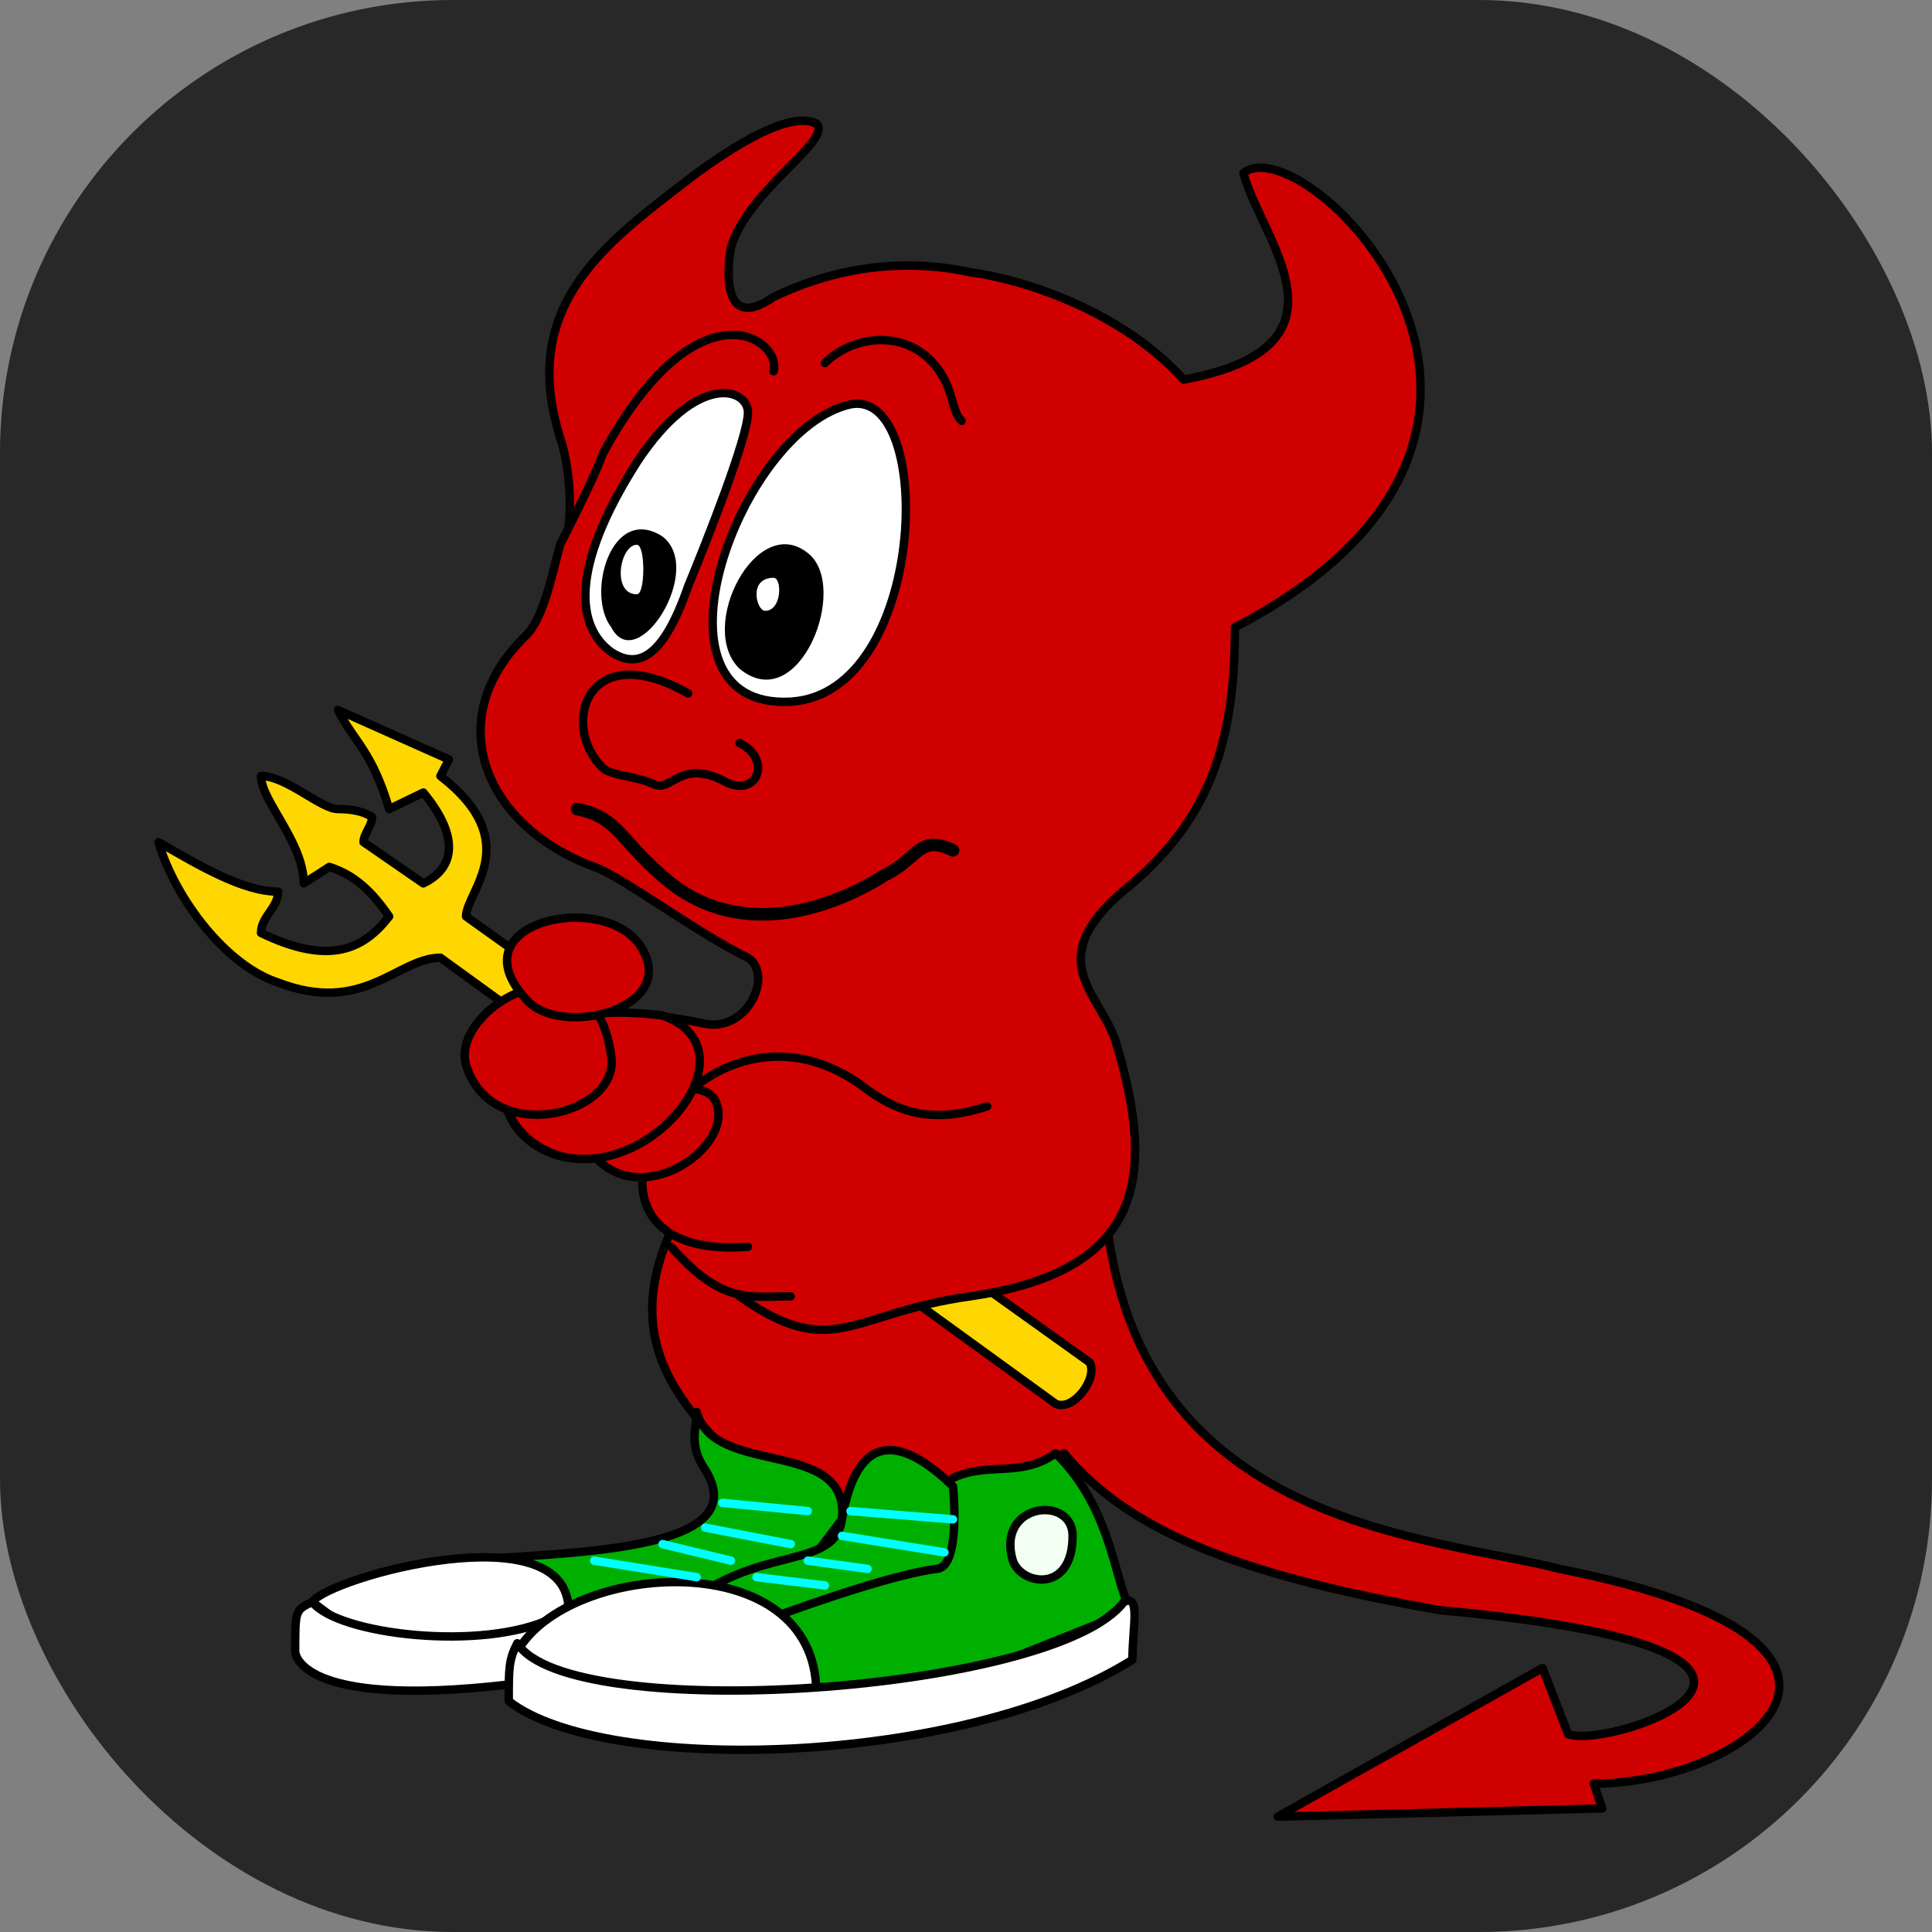 <svg xmlns="http://www.w3.org/2000/svg" fill="none" viewBox="0 0 256 256"><rect x="0" y="0" width="256" height="256" fill="#808080" stroke="none"/><rect width="256" height="256" fill="#282828" rx="60"/><path fill="#D10000" d="M146.655 161.923c4.529 40.492 43.018 41.586 59.998 45.964 49.809 9.849 24.905 28.454 4.528 28.454l1.132 3.283-43.017 1.095 35.093-19.699 3.396 8.755c5.66 2.188 43.017-10.944-16.98-16.416-24.905-4.378-40.754-9.85-49.81-20.793l-30.565 17.51c-7.924-17.51-31.696-24.077-21.508-47.059"/><path stroke="#000" stroke-linecap="round" stroke-linejoin="round" stroke-width="1.113" d="M146.655 161.923c4.529 40.492 43.018 41.586 59.998 45.964 49.809 9.849 24.905 28.454 4.528 28.454l1.132 3.283-43.017 1.095 35.093-19.699 3.396 8.755c5.66 2.188 43.017-10.944-16.98-16.416-24.905-4.378-40.754-9.85-49.81-20.793l-30.565 17.51c-7.924-17.51-31.696-24.077-21.508-47.059"/><path fill="gold" stroke="#000" stroke-linecap="round" stroke-linejoin="round" stroke-width="1.113" d="M139.863 185.999c2.264 1.095 5.66-3.283 4.528-5.472l-82.638-59.096c0-3.283 7.924-9.85-3.396-18.605l1.132-2.189-14.716-6.566c2.264 4.378 4.528 5.472 6.792 13.133l4.528-2.189c4.528 5.472 4.528 9.849 0 12.038l-7.924-5.472c0-1.094 1.132-2.189 1.132-3.283 0 0-1.132-1.094-4.528-1.094-2.264 0-6.793-4.378-10.189-4.378 0 3.283 5.66 8.755 5.66 14.227l3.397-2.189c3.396 1.095 5.66 3.284 7.924 6.567-3.396 4.377-7.924 6.566-16.98 2.188 0-2.188 2.263-3.283 2.263-5.471-4.528 0-10.188-3.284-15.848-6.567 2.264 7.661 9.056 16.416 15.848 18.605 11.32 4.377 15.849-3.283 21.509-3.283z"/><path fill="#D10000" d="m108.166 114.864-33.96-40.492c2.263-5.472 1.132-13.132 0-16.416-5.66-18.057 6.792-26.265 18.112-35.02 9.056-6.566 13.584-7.66 15.848-6.566 2.264 2.188-9.056 8.755-11.32 16.415 0 0-2.264 12.039 5.66 6.567 6.792-3.283 15.849-5.472 26.037-3.283 7.924 1.094 20.377 5.472 28.301 14.227 23.772-4.378 10.188-18.605 7.924-27.36 7.924-6.566 49.243 33.926-1.132 60.191 0 15.322-3.396 25.171-13.584 33.926-12.453 9.85-4.529 14.227-2.264 20.793 5.66 18.605 3.396 30.643-19.245 33.926-15.848 2.189-18.113 8.755-30.565 0"/><path stroke="#000" stroke-linecap="round" stroke-linejoin="round" stroke-width="1.113" d="m108.166 114.864-33.96-40.492c2.263-5.472 1.132-13.132 0-16.416-5.66-18.057 6.792-26.265 18.112-35.02 9.056-6.566 13.584-7.66 15.848-6.566 2.264 2.188-9.056 8.755-11.32 16.415 0 0-2.264 12.039 5.66 6.567 6.792-3.283 15.849-5.472 26.037-3.283 7.924 1.094 20.377 5.472 28.301 14.227 23.772-4.378 10.188-18.605 7.924-27.36 7.924-6.566 49.243 33.926-1.132 60.191 0 15.322-3.396 25.171-13.584 33.926-12.453 9.85-4.529 14.227-2.264 20.793 5.66 18.605 3.396 30.643-19.245 33.926-15.848 2.189-18.113 8.755-30.565 0"/><path fill="#D10000" d="M102.506 49.201c1.132-4.377-10.188-12.038-22.64 10.944-1.132 3.283-5.66 12.038-5.66 12.038-1.133 4.378-2.265 9.85-4.529 12.039-11.32 10.944-5.66 25.17 9.057 30.642 3.396 1.095 13.584 8.755 20.376 12.039 3.396 2.188 0 9.849-5.66 8.755-30.565-6.567-31.697 14.227-19.245 17.51l44.15-2.189"/><path stroke="#000" stroke-linecap="round" stroke-linejoin="round" stroke-width="1.113" d="M102.506 49.201c1.132-4.377-10.188-12.038-22.64 10.944-1.132 3.283-5.66 12.038-5.66 12.038-1.133 4.378-2.265 9.85-4.529 12.039-11.32 10.944-5.66 25.17 9.057 30.642 3.396 1.095 13.584 8.755 20.376 12.039 3.396 2.188 0 9.849-5.66 8.755-30.565-6.567-31.697 14.227-19.245 17.51l44.15-2.189m-9.057-102.872c4.528-4.378 12.453-4.378 15.849 2.189 1.132 2.188 1.132 4.377 2.264 5.471"/><path fill="#D10000" d="M76.47 107.204c5.66 1.094 5.66 4.377 12.452 9.849 11.32 8.755 24.905 1.094 28.301-1.094 4.528-2.189 4.528-5.472 9.056-3.283"/><path stroke="#000" stroke-linecap="round" stroke-linejoin="round" stroke-width="1.67" d="M76.47 107.204c5.66 1.094 5.66 4.377 12.452 9.849 11.32 8.755 24.905 1.094 28.301-1.094 4.528-2.189 4.528-5.472 9.056-3.283"/><path fill="#D10000" d="M91.186 91.882c-13.584-7.66-16.98 4.378-11.32 9.85 1.132 1.094 4.528 1.094 6.792 2.189s3.396-3.284 9.056-.548c4.528 2.736 6.792-2.736 2.264-4.924"/><path stroke="#000" stroke-linecap="round" stroke-linejoin="round" stroke-width="1.113" d="M91.186 91.882c-13.584-7.66-16.98 4.378-11.32 9.85 1.132 1.094 4.528 1.094 6.792 2.189s3.396-3.284 9.056-.548c4.528 2.736 6.792-2.736 2.264-4.924"/><path fill="#fff" stroke="#000" stroke-linecap="round" stroke-linejoin="round" stroke-width="1.113" d="M99.11 54.673c0-3.283-6.792-5.472-14.716 6.567-9.056 14.227-7.925 21.887-3.396 25.17 3.396 2.19 6.792 1.095 10.188-8.755 2.264-5.472 7.924-19.699 7.924-22.982"/><path fill="#fff" stroke="#000" stroke-linecap="round" stroke-linejoin="round" stroke-width="1.113" d="M112.694 53.579c11.321-2.189 10.189 38.303-7.924 39.398-20.376 1.094-6.792-36.115 7.924-39.398"/><path fill="#000" d="M107.034 73.278c5.66 4.377-1.132 21.887-9.056 15.32-5.66-5.471 2.264-20.792 9.056-15.32M87.79 71.089c5.66 4.377-3.396 18.604-6.792 12.038-3.397-4.377 0-16.416 6.792-12.038"/><path fill="#fff" d="M84.394 72.183c1.132 0 1.132 6.566 0 6.566-3.397 0-2.264-6.566 0-6.566m18.112 4.377c1.132 0 1.132 4.378-1.132 4.378-1.132 0-2.264-4.377 1.132-4.377"/><path fill="#D10000" d="M104.77 171.772c-5.66 0-9.056 1.095-15.848-6.566Z"/><path stroke="#000" stroke-linecap="round" stroke-linejoin="round" stroke-width="1.113" d="M104.77 171.772c-5.66 0-9.056 1.095-15.848-6.566"/><path fill="#D10000" d="M99.11 165.206c-29.433 2.189-6.792-38.304 15.849-20.793 4.528 3.283 9.056 4.377 15.848 2.188"/><path stroke="#000" stroke-linecap="round" stroke-linejoin="round" stroke-width="1.113" d="M99.11 165.206c-29.433 2.189-6.792-38.304 15.849-20.793 4.528 3.283 9.056 4.377 15.848 2.188"/><path fill="#D10000" stroke="#000" stroke-linecap="round" stroke-linejoin="round" stroke-width="1.113" d="M94.582 145.507c3.396 5.472-7.924 14.227-14.716 8.755-6.793-5.472 11.32-13.132 14.716-8.755"/><path fill="#D10000" stroke="#000" stroke-linecap="round" stroke-linejoin="round" stroke-width="1.113" d="M87.79 134.563c-26.037-3.283-24.905 15.322-13.585 18.605 12.453 3.283 26.037-14.227 13.585-18.605"/><path fill="#D10000" stroke="#000" stroke-linecap="round" stroke-linejoin="round" stroke-width="1.113" d="M80.998 140.035c1.132 7.661-15.849 12.038-19.245 1.094-2.264-7.66 16.98-18.604 19.245-1.094"/><path fill="#D10000" stroke="#000" stroke-linecap="round" stroke-linejoin="round" stroke-width="1.113" d="M84.394 124.714c6.792 8.755-10.189 13.132-14.717 7.66-9.056-9.849 9.057-14.227 14.717-7.66"/><path fill="#00B000" stroke="#000" stroke-linecap="round" stroke-linejoin="round" stroke-width="1.113" d="M60.621 206.793c14.717-1.095 39.621-1.095 32.829-12.039-2.264-3.283-1.132-5.471-1.132-7.66 2.264 8.755 20.377 3.283 19.244 14.227l-21.508 28.454z"/><path fill="#00B000" d="M126.279 195.849c4.528-2.189 9.056 0 13.584-3.283 7.924 7.66 7.924 18.604 10.188 20.793l-38.489 15.321-24.904-12.038c11.32-13.133 23.772-7.661 24.904-15.321 2.264-13.133 9.057-9.85 14.717-4.378 0 0 1.132 10.944-2.264 10.944-7.924 1.094-24.905 7.661-24.905 7.661"/><path stroke="#000" stroke-linecap="round" stroke-linejoin="round" stroke-width="1.113" d="M126.279 195.849c4.528-2.189 9.056 0 13.584-3.283 7.924 7.66 7.924 18.604 10.188 20.793l-38.489 15.321-24.904-12.038c11.32-13.133 23.772-7.661 24.904-15.321 2.264-13.133 9.057-9.85 14.717-4.378 0 0 1.132 10.944-2.264 10.944-7.924 1.094-24.905 7.661-24.905 7.661"/><path fill="#fff" stroke="#000" stroke-linecap="round" stroke-linejoin="round" stroke-width="1.113" d="M41.377 212.265c2.264-3.283 33.96-12.039 33.96 1.094l-19.244 9.85z"/><path fill="#F4FFF4" stroke="#000" stroke-linecap="round" stroke-linejoin="round" stroke-width="1.113" d="M142.127 203.51c0 7.66-6.792 6.566-7.924 3.283-2.264-7.661 7.924-8.755 7.924-3.283"/><path fill="#fff" d="M67.413 223.208c-28.3 3.284-28.3-4.377-28.3-4.377 0-5.472 0-5.472 2.264-6.566 3.396 4.377 22.64 6.566 31.696 2.188"/><path stroke="#000" stroke-linecap="round" stroke-linejoin="round" stroke-width="1.113" d="M67.413 223.208c-28.3 3.284-28.3-4.377-28.3-4.377 0-5.472 0-5.472 2.264-6.566 3.396 4.377 22.64 6.566 31.696 2.188"/><path fill="#fff" stroke="#000" stroke-linecap="round" stroke-linejoin="round" stroke-width="1.113" d="M108.167 224.303c0-19.699-32.83-17.51-39.622-5.472l14.717 10.944z"/><path fill="#fff" stroke="#000" stroke-linecap="round" stroke-linejoin="round" stroke-width="1.113" d="M148.92 212.265c2.264-1.095 1.132 3.283 1.132 7.66-22.641 14.227-70.186 15.322-82.639 5.472 0-4.377 0-5.472 1.132-7.661 6.793 10.944 71.318 6.567 80.375-5.471"/><path fill="#D10000" d="m95.714 199.132 11.32 1.094zm-2.264 3.283 11.32 2.189zm-5.66 2.189 9.056 2.189zm-9.056 2.189 13.584 2.189zm33.961-6.567 13.584 1.095zm-1.132 3.284 13.584 2.188zm-4.529 3.283 7.925 1.094zm-6.792 2.189 9.056 1.094Z"/><path stroke="#0FF" stroke-linecap="round" stroke-linejoin="round" stroke-width="1.113" d="m100.242 208.982 9.056 1.094m-13.584-10.944 11.32 1.094zm-2.264 3.283 11.32 2.189zm-5.66 2.189 9.056 2.189zm-9.056 2.189 13.584 2.189zm33.961-6.567 13.584 1.095zm-1.132 3.284 13.584 2.188zm-4.529 3.283 7.925 1.094z"/></svg>